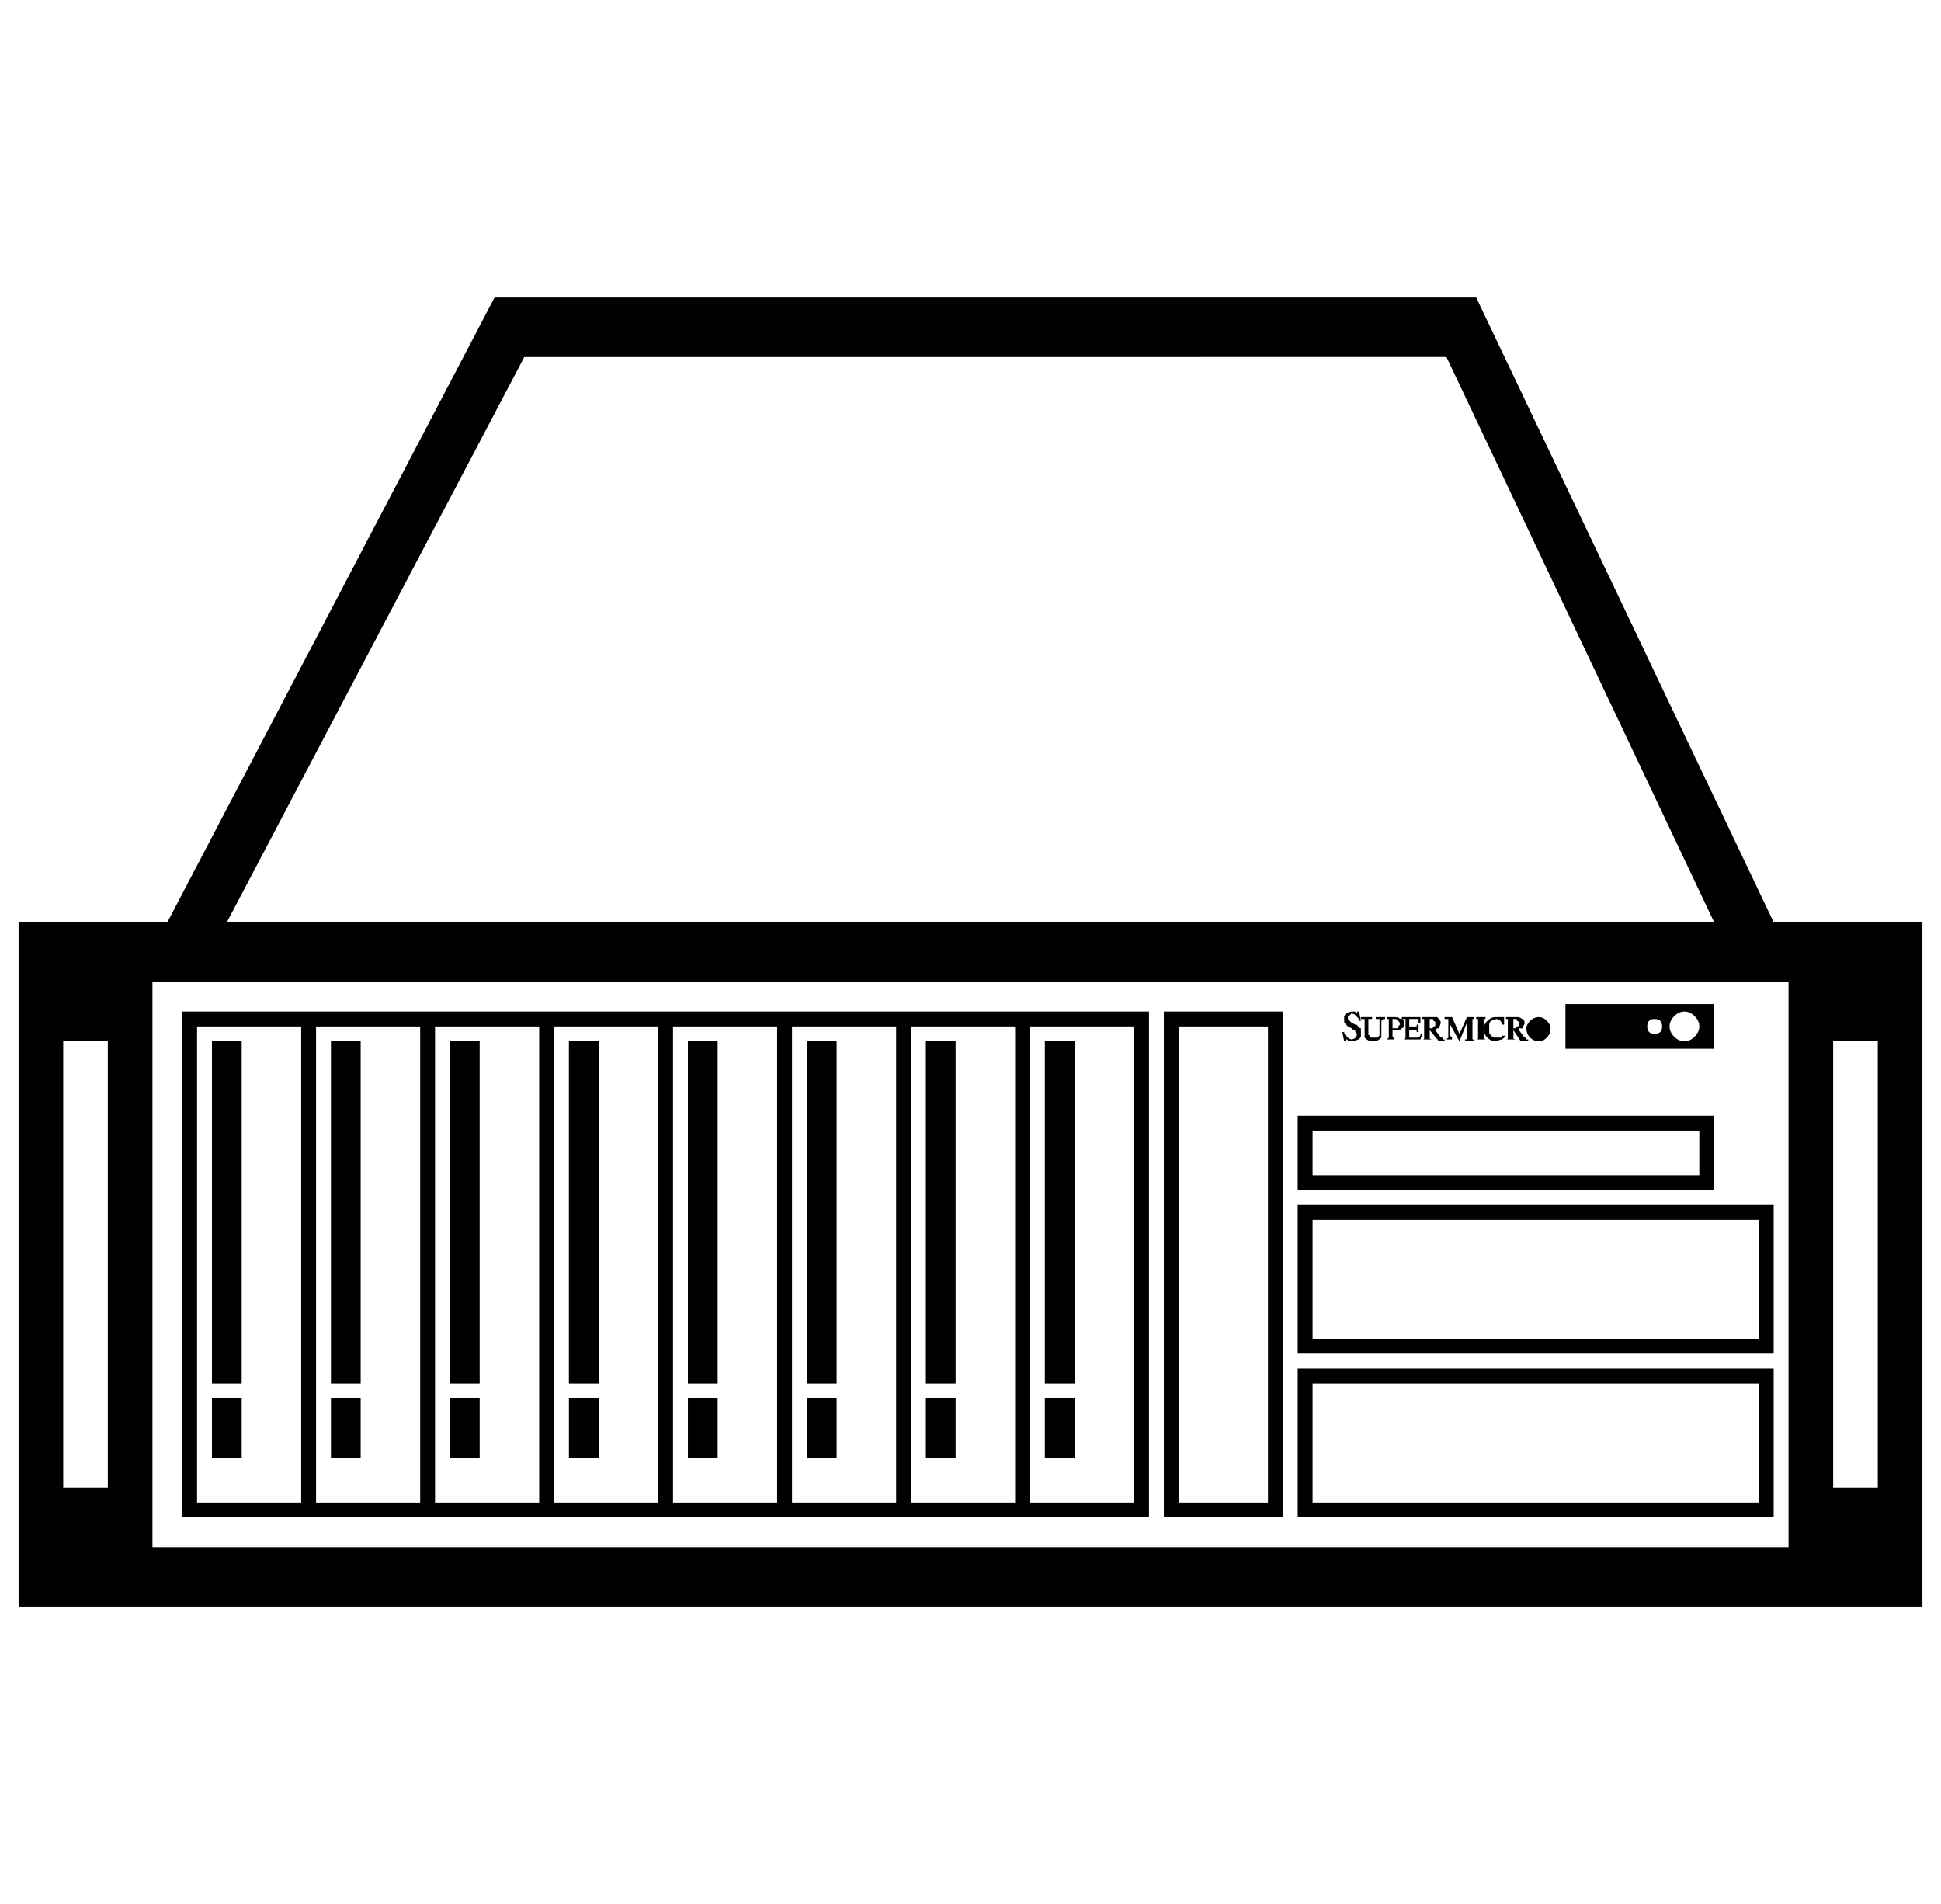 <svg viewBox="-10 0 1044 1024"><path fill="currentColor" d="M1024 496v368H0V496h1024zm-72 32H72v304h880V528zm48 32h-24v240h24V560zm-952 0H24v240h24V560zm560-16v272H88V544h520zm72 0v272h-64V544h64zm264 192v80H688v-80h256zM152 552H96v256h56V552zm64 0h-56v256h56V552zm64 0h-56v256h56V552zm64 0h-56v256h56V552zm64 0h-56v256h56V552zm64 0h-56v256h56V552zm64 0h-56v256h56V552zm64 0h-56v256h56V552zm72 0h-48v256h48V552zm264 192H696v64h240v-64zm-816 8v32h-16v-32h16zm256 0v32h-16v-32h16zm-192 0v32h-16v-32h16zm256 0v32h-16v-32h16zm-192 0v32h-16v-32h16zm256 0v32h-16v-32h16zm-192 0v32h-16v-32h16zm256 0v32h-16v-32h16zM248 560v184h-16V560h16zm256 0v184h-16V560h16zm-192 0v184h-16V560h16zm256 0v184h-16V560h16zm-192 0v184h-16V560h16zm64 0v184h-16V560h16zm-256 0v184h-16V560h16zm-64 0v184h-16V560h16zm824 88v80H688v-80h256zm-8 8H696v64h240v-64zm-24-56v40H688v-40h224zm-8 8H696v24h208v-24zm8-68v24h-80v-24h80zm-16 4q-3 0-5.5 2.5T888 552t2.5 5.5 5.5 2.5 5.5-2.5 2.5-5.5-2.5-5.5-5.5-2.5zm-175 0 1 5h-1q0-1-.5-1.5L719 546l-.5-.5-1.5-.5-.5.5-.5.5q-1 0-1 .5v1.5l1 1 1 1 2 1q1 0 1.5 1t1.5 1v4.5l-1 1.5q-1 0-1.5.5t-1.5.5h-3q0-1-.5-1h-.5v1h-1l-1-5h1q0 1 .5 1.5l.5.5 1.5 1.5 1.5.5 1.5-.5.5-.5.5-.5.5-1.5-.5-.5-.5-.5q0-1-.5-1h-.5l-1-1-2-1-.5-.5-.5-.5q-1-1-1-1.5v-3l1-1.5 1-.5 2-.5h2q0 1 .5 1h.5v-1h1zm97 3q2 0 4 2t2 4q0 3-2 5t-4 2q-3 0-5-2t-2-5q0-2 2-4t5-2zm-90 0v1h-2v8.5l1 .5q0 1 .5 1h3l1.5-1v-9h-2v-1h5v1h-1l-.5.5-.5.5v9q-1 1-2 1.5t-2 .5q-2 0-3-.5t-2-1.5v-10h-2v-1h6zm71 0v4h-1v-.5l-1-1.5-.5-.5-1.5-.5-2 .5-1 .5q-1 1-1 2v4.5l1 1.5 1.5 1h3.5q1 0 1-.5v-.5h2l-1.5 1.5-.5.5q-1 0-2 .5l-1 .5q-2 0-3-.5t-2-1.5-1.5-2-.5-3q0-1 .5-2t1.5-2 2-1.5 3-.5h4zm-28 0 4 9 4-9h4v1h-1v11h1v1h-5v-1q1 0 1-.5V550l-4 10-5-9v6l.5.5.5.5v1h1-5 1l.5-.5.5-.5v-10h-2v-1h4zm34 0h2q2 1 2.5 1.5t.5 1.5-.5 1.5-.5 1.5h-2v1l3 4h1v1h1v1h-4l-4-6v4.5l1 .5h-5q1 0 1-.5V548h-1v-1h5zm-45 0h3l1.5 1.5.5 1.5-.5 1.5-.5 1.5h-1l-1 1 3 4h1v1h1v1h-3l-5-6v4.5l1 .5h-5q1 0 1-.5V548h-1v-1h5zm29 0v1h-1v10.5l1 .5h-5q1 0 1-.5V548h-1v-1h5zm-49 0q2 0 2.5.5t1.5.5 1 1v3.5l-1 .5q-1 1-1.5 1H739v3q0 1 .5 1h.5v1h1-5l.5-.5.5-.5v-10h-1v-1h4zm14 0v3h-1v-1q0-1-.5-1H748v4h4v-1h1v4h-1v-1h-4v4h5l.5-.5.5-.5v-1h1l-1 3h-10 1l.5-.5.5-.5v-10h-2v-1h10zm126 1q-2 0-3 1t-1 3 1 3 3 1 3-1 1-3-1-3-3-1zm-140 0h-1v5h3q0-1 .5-1.5l.5-.5q0-1-.5-1.5l-.5-.5q-1-1-1.5-1h-.5zm64 0v5h1l1-1q1 0 1-.5v-2l-1-.5q0-1-.5-1H804zm-44 0h-1v5h1.5l.5-1q1 0 1-.5v-2l-1-.5q0-1-.5-1h-.5zm24-388 160 336H80l176-336h528zm-16 32H272L112 496h800z"/></svg>
